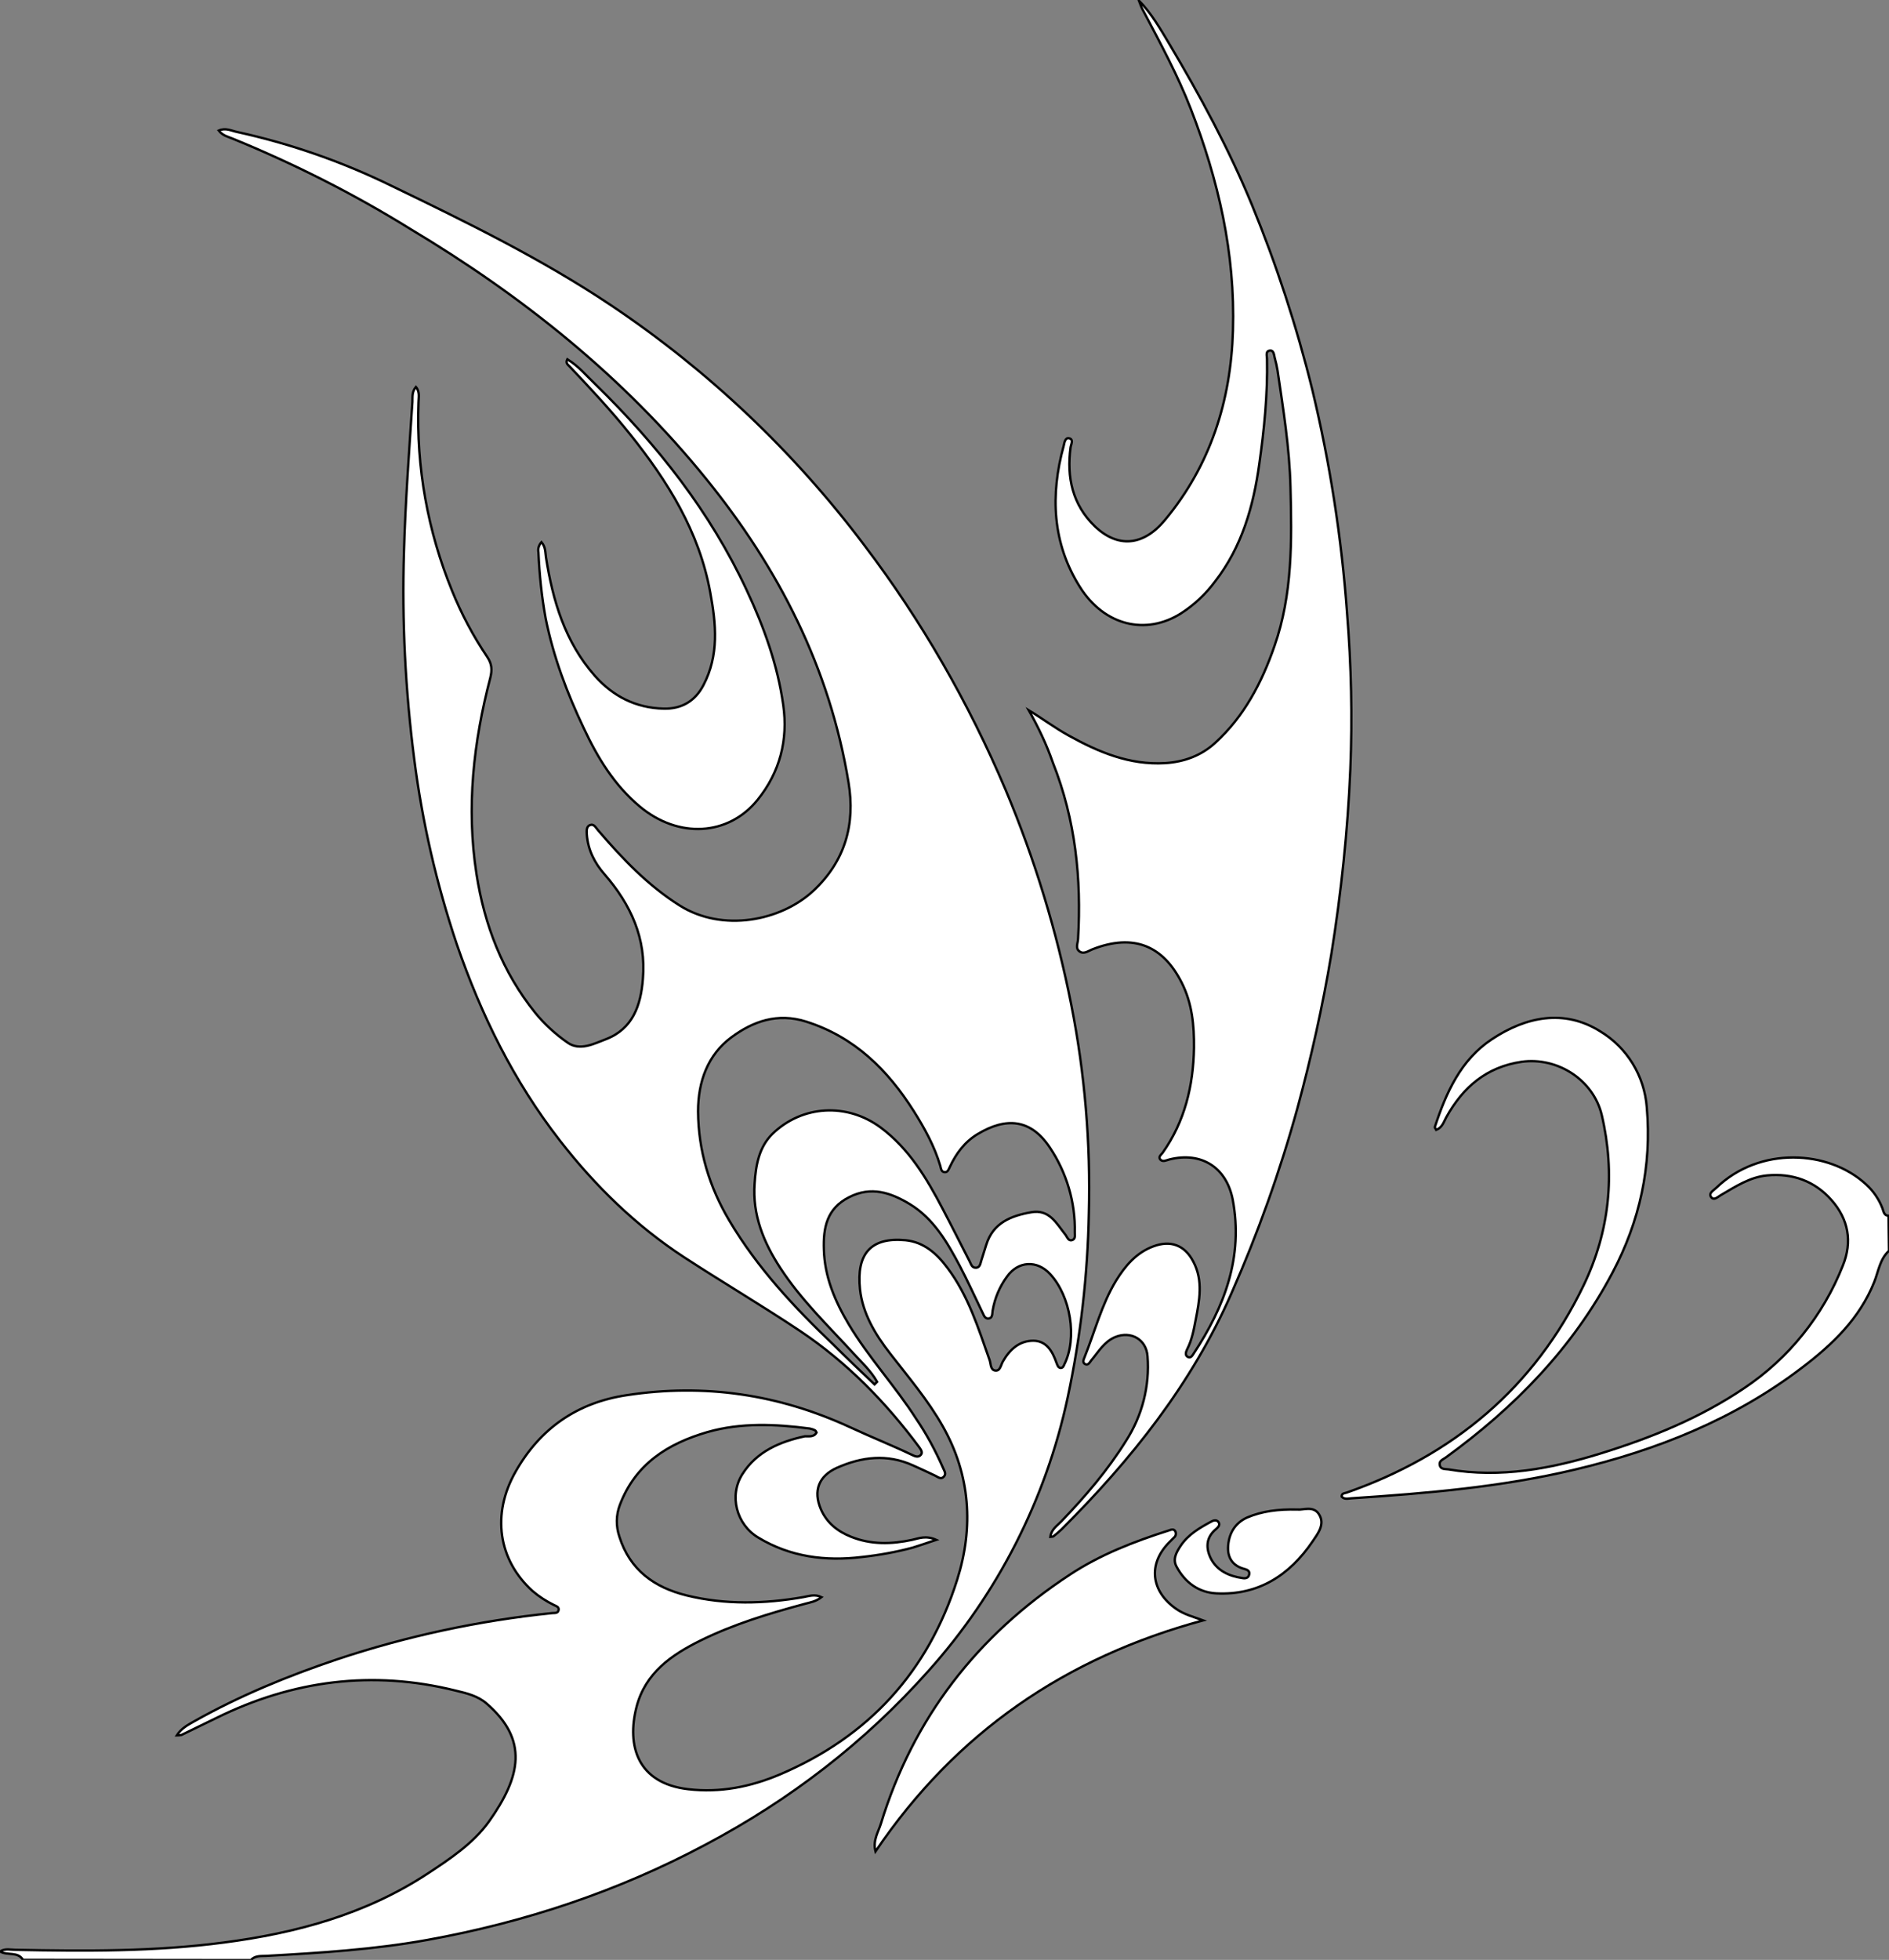 <?xml version="1.0" encoding="utf-8"?>
<!-- Generator: Adobe Illustrator 24.1.0, SVG Export Plug-In . SVG Version: 6.00 Build 0)  -->
<svg version="1.1" id="图层_1" xmlns="http://www.w3.org/2000/svg" xmlns:xlink="http://www.w3.org/1999/xlink" x="0px" y="0px"
	 viewBox="0 0 804.8 834.7" style="enable-background:new 0 0 804.8 834.7;" xml:space="preserve">
<rect x="0" y="0" width="804.8" height="834.7" fill="#808080" stroke="none"/>
<style type="text/css">
	.st0{fill:#FFFFFF;stroke:#000000;stroke-miterlimit:10;}
</style>
<g>
	<path id="X3FD6FFM2Gra4OT22" class="st0" d="M9.8,834.7C7.6,831,3.3,833,0,831.1c2.3-1.4,4.4-0.7,6.5-0.7
		c29.7,0.6,59.3,0.8,88.8-3.1c30.8-4,60.4-12,86.8-29.3c9.6-6.3,19.5-12.9,26.2-22.2c13.7-19.3,16.9-34.8-1-50.3
		c-3.8-3.3-8.6-4.4-13.2-5.5c-35.4-8.8-69.4-4.4-102,11.7c-4.9,2.4-9.9,4.8-14.8,7.2c-0.7,0.1-1.3,0.2-2,0.2c2-3.1,4.8-4.5,7.4-6
		c19.4-10.9,39.8-19.3,60.9-26.4c29.7-9.9,60.5-16.5,91.6-19.7c1.1-0.1,2.6,0.2,2.8-1.4c0.2-1.2-1-1.6-1.9-2c-3.3-1.6-6.4-3.6-9.2-6
		c-14.6-13.2-17.6-32.7-7.2-50.9c10.4-18.3,26.1-29.3,47.2-32.5c33.2-5.1,64.9-0.4,95.4,13.7c8.6,4,17.4,7.5,26,11.6
		c1.3,0.6,2.9,1.5,4.1,0c0.8-1-0.1-2.2-0.8-3.2c-14.2-19.1-30.7-36-50.5-49.3c-16.3-10.9-33.3-20.9-49.7-31.6
		c-20.5-13.4-37.9-30.4-52.9-49.7c-19.6-25.2-33.5-53.4-43.9-83.6c-8.6-25.6-14.7-52-18.1-78.7c-3.8-29.3-5.3-58.8-4.4-88.3
		c0.6-21.3,2.2-42.6,3.6-63.9c0.1-2.1-0.3-4.3,1.5-6.4c1.8,2.1,1.1,4.6,1.1,6.7c-1,27.4,3.9,54.7,14.3,80.1c4,9.9,9,19.3,15,28.2
		c2,3,2.1,5.5,1.3,8.8c-7.2,27.5-10.3,55.2-5.9,83.6c3.4,21.9,11.1,41.8,25,59.1c4,4.9,8.7,9.2,13.9,12.8c5.2,3.6,11.2,0.4,16.2-1.5
		c11.5-4.4,14.9-14.4,15.8-25.6c1.5-17.4-5.2-31.8-16.3-44.6c-4.3-4.9-7.1-10.4-7.6-17c-0.1-1.5-0.2-3.4,1.3-4
		c1.8-0.7,2.5,1.1,3.5,2.2c10.3,12,21.1,23.4,34.7,32c18.4,11.6,43.2,6.6,57-6.2c13.5-12.6,18-28.3,15-46.2
		c-8-48.8-29.8-91.2-60.6-129.2c-35.2-43.5-78.3-77.9-126.1-106.5C150.6,82.5,125.2,69.7,99,59c-1.9-0.8-4.1-1.2-5.8-3.4
		c2.9-1.3,5.4,0.1,7.8,0.6c22.8,5,44.9,12.7,65.9,23c31.9,15.4,63.8,31,93.4,50.8c41.5,27.8,78,62.4,108,102.3
		c24.3,32,44.4,67,60.1,104c12.4,29.5,21.8,60.2,28,91.6c5.8,29.3,8.3,59.1,7.5,88.9c-0.5,26.3-3.5,52.5-9,78.3
		c-9.3,43.4-29.8,83.6-59.4,116.6c-27.2,30.5-59,54.9-94.9,73.9c-37.3,19.9-77,33.1-118.6,40.6c-22.7,4.1-45.6,5.5-68.6,6.8
		c-2.3,0.1-4.8-0.2-6.5,1.8L9.8,834.7z M347.9,610.1c-0.2-0.4-0.4-0.8-0.6-0.9c-0.7-0.4-1.5-0.6-2.3-0.8
		c-14.6-1.9-29.2-2.6-43.6,1.5c-16.9,4.9-30.7,13.6-37.3,31c-1.7,4.4-1.7,9.2-0.2,13.6c4.5,14.2,14.9,21.6,28.7,25
		c16.4,4,33,3.6,49.6,0.7c2.4-0.4,4.9-1.4,7.8,0c-2.4,1.9-4.7,2.2-6.9,2.8c-15.3,4.1-30.5,8.7-44.7,15.7
		c-12.3,6.1-23.4,13.7-27.2,28.2c-4.3,16.6,0.4,32.6,22,35.1c13.6,1.6,26.6-1,39.1-6.3c37.8-16.1,63.1-43.7,75.5-82.9
		c7.1-22.4,5.6-44.6-6.1-65.3c-6.3-11.2-14.7-21-22.5-31.1c-6.4-8.2-11.7-17.1-12.8-27.3c-1.6-15,4.5-22.3,19.4-20.9
		c7.9,0.8,13.3,5.7,17.8,11.7c8.9,11.8,13.2,25.7,18,39.3c0.6,1.7,0.3,4.2,2.4,4.5c2.2,0.3,2.4-2.4,3.3-3.9c2.9-5.1,7-8.8,13-8.8
		c5.6,0.1,8.1,4.5,9.8,9.4c0.1,0.2,0.1,0.3,0.2,0.5c0.3,0.8,0.6,1.6,1.6,1.7c1,0,1.3-0.9,1.6-1.6c5.5-11.1,2.7-28.9-6.1-38.4
		c-5.5-6-13.6-5.6-18.3,1c-3.2,4.3-5.3,9.3-6.2,14.6c-0.2,1.3,0,3.1-1.6,3.3c-1.9,0.3-2.2-1.7-2.9-2.9c-3.1-6.4-6.1-13-9.4-19.3
		c-5.4-10.2-11.2-20.3-21.4-26.5c-8-4.8-16.4-7.8-25.9-2.9c-9.5,4.8-11,13.1-10.7,22.2c0.3,11.6,4.7,22,10.6,31.9
		c8.5,14.2,19.8,26.3,28.7,40.2c4.5,6.6,8.3,13.7,11.5,21c0.5,1.2,1.5,2.5,0.3,3.7c-1.2,1.3-2.4,0.2-3.6-0.4c-3.2-1.5-6.3-3-9.5-4.4
		c-11-5-21.8-3.7-32.4,1c-7.8,3.5-10.2,9.8-6.9,17.6c2.5,5.8,7.1,9.5,12.9,11.8c8.5,3.4,17.2,3.2,26,1.3c2.8-0.6,5.8-2,10.3,0
		c-4.2,1.4-7.1,2.4-10,3.3c-7.1,1.9-14.3,3.2-21.6,4c-15.6,1.9-30.6,0-44.3-8.3c-9.3-5.6-12.5-17.9-6.7-27
		c6.1-9.6,15.9-13.8,26.6-16.1C344.5,611.6,346.7,612.2,347.9,610.1z M372.6,589.6c0.4-0.4,0.7-0.7,1.1-1.1c-2.6-4.6-6.5-8.2-10-12
		c-10.8-11.8-22.4-22.9-31.2-36.4c-7.2-11-12-22.8-11-36.1c0.5-7.6,1.8-15.4,7.6-21.1c12.7-12.3,31.8-13.3,46.1-2.7
		c12.1,9,19.6,21.6,26.4,34.6c3.9,7.4,7.6,14.8,11.4,22.2c0.7,1.3,1,3.1,3,2.9c1.6-0.2,1.7-1.9,2.1-3.1c0.7-2.2,1.4-4.4,2.1-6.7
		c2.9-9.3,10.5-12.3,19.1-13.8c7.7-1.4,10.7,4.6,14.5,9.4c0.1,0.1,0.2,0.3,0.3,0.4c0.6,0.9,1.1,2.4,2.5,2.1c1.7-0.4,1.3-2.1,1.3-3.3
		c0.3-12.9-3.5-25.6-10.7-36.3c-8.1-12.1-18.6-12.9-30.7-5.6c-5.5,3.3-9.1,8.2-11.8,13.9c-0.5,1-0.9,2.5-2.3,2.3
		c-1.4-0.1-1.5-1.6-1.8-2.7c-2.5-8.4-6.7-16-11.3-23.3c-11.1-17.5-25.1-31.5-45.8-38.1c-12.3-3.9-22.7-0.1-31.8,6.6
		c-10.2,7.5-14.3,19-14.3,31.6c0.1,16.7,4.8,32.2,13.3,46.5c11.9,20.1,27.7,37,44.5,53C360.8,578.4,366.7,584,372.6,589.6
		L372.6,589.6z"/>
	<path id="XF37FFFM2Gra5OT19" class="st0" d="M804.8,532.7c-3.9,3.5-4.5,8.8-6.3,13.3c-6.3,15.7-17.8,26.6-30.8,36.5
		c-28.9,22-61.8,35.1-96.8,43.4c-31.2,7.4-63.1,10.1-95.1,12.2c-1.4,0.1-3,0.6-4.2-0.7c0-1.5,1.2-1.4,2.1-1.7
		c45.5-15.9,80-44.7,101-88.3c11.1-23.1,13.6-47.5,7.7-72.6c-3.6-14.9-18.8-24.7-34.1-22.6c-15,2.2-25,10.8-32.1,23.6
		c-1.1,2-1.7,4.4-4.3,5.4c-0.2-0.5-0.7-0.9-0.6-1.2c4.8-14.6,11-28.6,24.3-37.4c14.5-9.6,30.7-13,46.1-3.4
		c11.5,6.9,18.9,19,19.9,32.4c2.2,25-3,48.5-14.6,70.4c-17,32.2-41.8,57.5-71,78.7c-1.2,0.9-3,1.4-2.6,3.3c0.4,1.9,2.3,1.6,3.7,1.8
		c22.3,3.8,43.8-0.3,64.9-6.8c21.6-6.7,42.3-15.1,61.1-27.8c19-12.7,33.6-30.9,42-52.1c4.2-10.3,2.4-19.9-4.8-28
		c-7.1-8.1-16.6-11.5-27.4-10.5c-7.4,0.7-13.4,4.7-19.6,8.3c-1.4,0.8-3.1,2.6-4.3,0.9s1.1-2.8,2.2-3.9c18.4-17.8,47.9-16.2,63.8-1.5
		c3.1,2.8,5.5,6.3,7,10.2c0.5,1.3,0.6,3.1,2.6,3.2L804.8,532.7z"/>
	<path id="X3FD6FFM2Gra8OT21" class="st0" d="M438.3,302.5c5.8,3.5,11.1,7.5,16.9,10.7c12.8,7.1,26,12.7,41.2,11.8
		c8.1-0.5,15.4-3.2,21.3-8.6c12.4-11.3,19.9-25.7,25.3-41.3c7.7-22,7.4-44.9,6.8-67.7c-0.4-16.7-3.1-33.2-5.5-49.6
		c-0.3-1.8-0.7-3.6-1.2-5.4c-0.3-1.2-0.4-3.2-1.9-3.1c-2.2,0.1-1.4,2.3-1.4,3.6c0.3,15-1.2,30-3.3,44.8c-2.5,18-7.4,35.2-18.8,49.9
		c-4,5.4-8.9,10-14.5,13.6c-15,9.5-32.7,5.3-43.1-11.2c-11.8-18.7-12.7-39.2-6.9-60.2c0.3-1.3,0.6-3.6,2.4-3.1
		c1.9,0.5,0.7,2.5,0.5,3.9c-1.7,12.7,0.8,24.3,10.3,33.5c9.7,9.3,20.6,8.6,29.9-2.6c19.3-23.2,28.1-50.6,29-80.7
		c1-32.9-6.2-64.1-18-94.5c-5.6-14.4-12.9-27.8-20-41.3c-0.9-1.5-1.5-3.2-2.1-4.8c5.4,5.5,9.2,12.2,13.1,18.7
		c13.1,22.1,25.3,44.6,35.1,68.4c10.5,25.6,19.1,51.9,25.7,78.7c7.5,31.2,12.5,63.1,14.8,95.1c1.8,22.1,2.3,44.3,1.4,66.4
		c-1.1,26.4-3.9,52.8-8.1,78.9c-3.7,22.2-8.6,44.1-14.5,65.8c-7.4,26.8-16.8,53.1-28,78.5c-16.9,38.7-42.8,71.1-72.5,100.7
		c-1.1,1-2.2,2-3.4,2.9c-0.2,0.2-0.6,0.1-1.3,0.2c0.4-3.2,2.9-4.7,4.7-6.6c10.2-10.6,19.7-21.7,27.5-34.2
		c6.9-10.7,10.2-23.4,9.2-36.1c-0.5-7.1-7-10.9-13.7-8.2c-4.8,2-7.2,6.3-10.3,10c-0.7,0.9-1.3,2.3-2.7,1.5c-1-0.6-0.6-1.8-0.2-2.7
		c4.4-10.9,7.3-22.6,13.5-32.8c3.9-6.3,8.6-11.9,15.9-14.6c7.3-2.7,13.3-0.6,17,6.5c4.3,8.1,2.6,16.6,1,24.9
		c-0.8,4.2-1.6,8.5-3.6,12.4c-0.5,1-1,2.5,0.1,3.2c1.4,0.9,2.1-0.5,2.7-1.4c13.1-19.9,21.2-41.1,16.6-65.5
		c-2.7-13.8-13.4-20.5-27-17.1c-1.2,0.3-2.7,1.2-3.8,0.1c-1.1-1.2,0.3-2.1,0.9-2.9c9.5-13.4,13.1-28.6,13.4-44.7
		c0.1-9.6-0.8-19-5.2-27.7c-7.9-15.8-20.5-21.2-38.1-14.3c-1.8,0.7-3.7,2.3-5.6,0.8c-1.7-1.3-0.6-3.4-0.5-5.2
		c1.5-25.7-1.1-50.8-10.7-75C445.9,317,442.3,309.6,438.3,302.5z"/>
	<path id="X66FFFFM1Color16" class="st0" d="M230.7,230.9c1.8,2.1,1.6,4.4,1.9,6.4c2.9,18.5,8.1,36.1,20.8,50.5
		c7.8,8.8,17.5,13.7,29.3,14c7.6,0.2,13.4-3.1,17-10c6.7-12.8,5.4-26,2.9-39.5c-4.7-25.9-18.1-47.3-34.2-67.4
		c-8-10-16.8-19.4-25.6-28.7c-0.7-0.8-2-1.4-1.1-3.2c4.8,2.9,8.2,7.1,12.1,10.8c26.3,25.7,48.8,54.2,64.4,87.7
		c7.3,15.6,13.1,31.7,15.5,48.8c2.1,14.8-1.4,28.5-10.9,40.3c-12.5,15.5-33.8,16.6-50.2,2.9c-10.9-9.1-18-20.8-23.9-33.4
		c-7.1-14.9-12.9-30.3-16.2-46.6c-1.7-9.3-2.7-18.8-3.1-28.3C229.1,233.7,229.6,232.1,230.7,230.9z"/>
	<path id="XBD54E0M2Gra7OT1" class="st0" d="M512.6,690.1c-58.5,15.8-105.2,47.6-139.6,98.4c-1.2-4.8,1.2-8.2,2.3-11.8
		c13.8-45.1,41.1-80.2,80.4-106c13-8.6,27.5-14.2,42.3-18.9c0.9-0.3,2-0.8,2.7,0.3c0.5,0.9,0.3,2.1-0.5,2.7
		c-0.7,0.7-1.4,1.4-2.1,2.1c-9.1,9.2-7.8,20.8,3,28.3C504.5,687.6,508.5,688.6,512.6,690.1z"/>
	<path id="XBD54E0M2Gra6OT1" class="st0" d="M552.8,642.9c2.2,0.3,6.9-1.8,9.2,2.1c2.6,4.2-0.5,8.1-2.8,11.5
		c-9.8,14.4-23.1,23-41,22.1c-7.6-0.4-13.4-4.7-17-11.5c-1.7-3.2,0.1-6.2,1.9-8.9c3.2-4.7,8-7.5,12.8-10.1c1-0.6,2.4-1,3.2,0.1
		c0.9,1.2-0.1,2.2-1,3c-4.4,3.6-4.4,8.2-2.2,12.6c2.7,5.2,7.8,7.5,13.5,8.3c1.2,0.2,2.5,0,2.8-1.5c0.4-1.5-0.8-2.1-2-2.4
		c-4.7-1.2-7.1-4.4-7-9.1c0.2-5.7,2.8-10.4,8.1-12.8C537.7,643.6,544.5,642.7,552.8,642.9z"/>
</g>
</svg>

